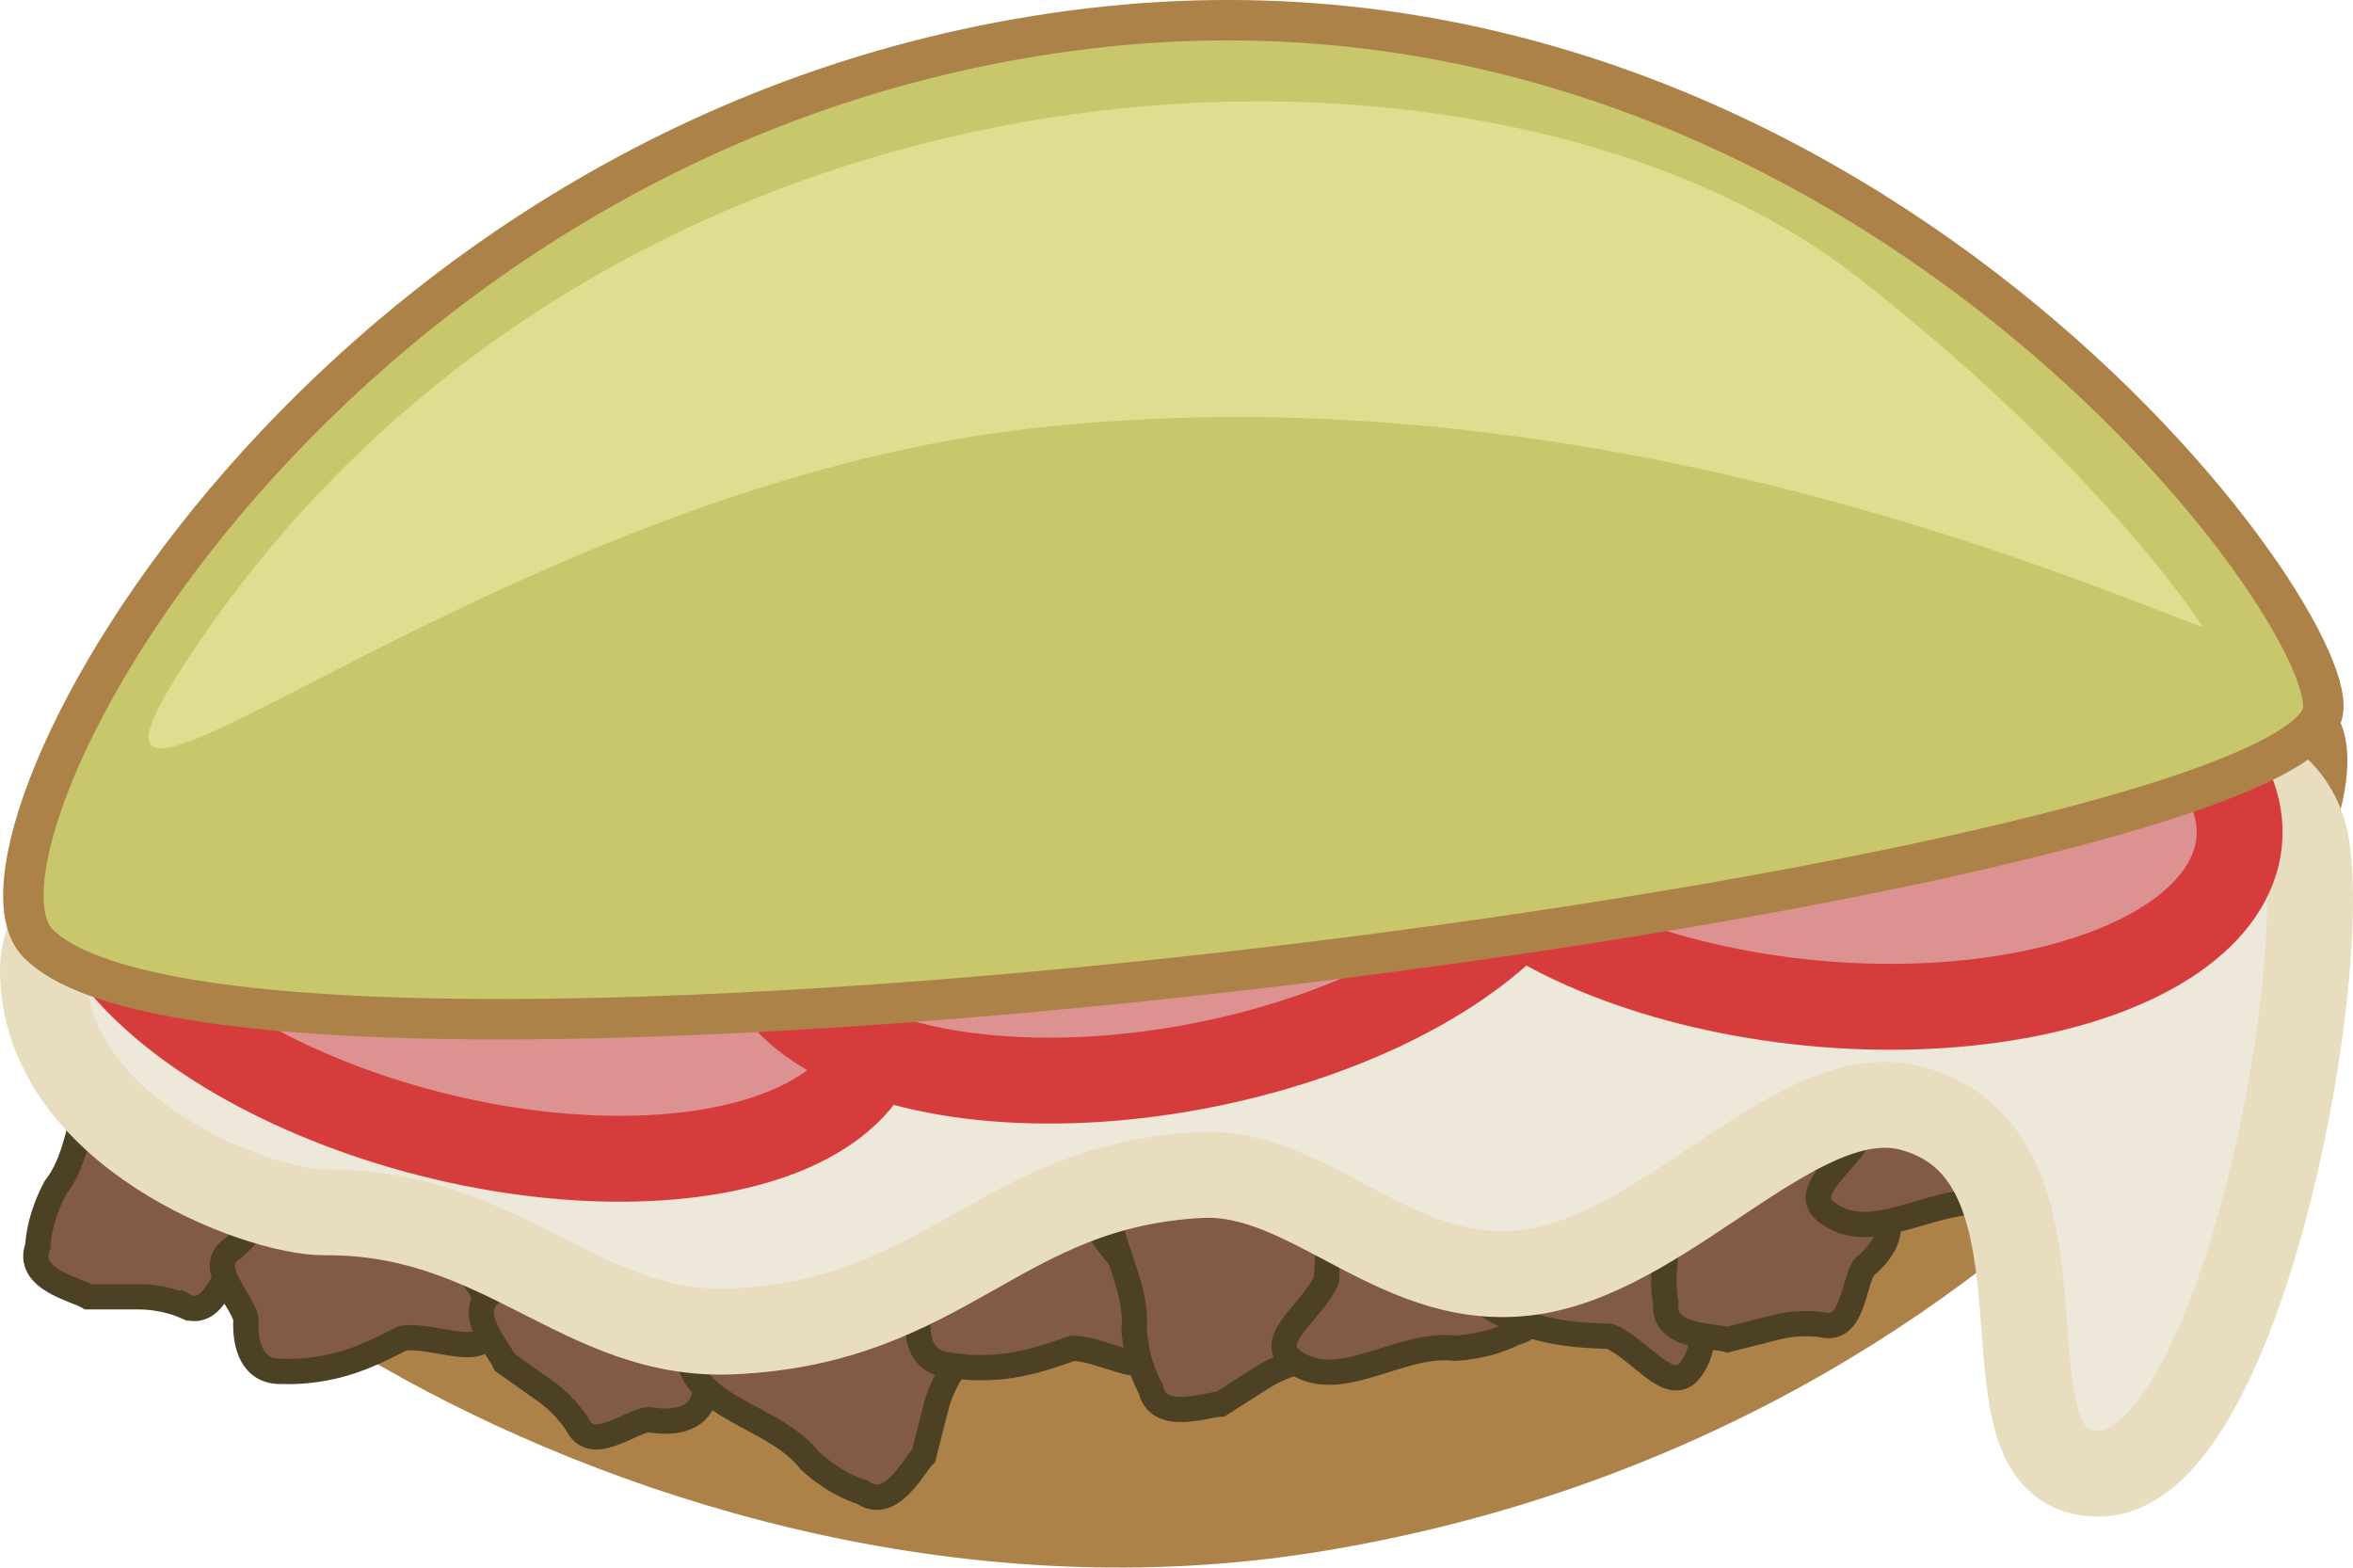 <?xml version="1.0" encoding="UTF-8"?>
<svg id="Calque_2" data-name="Calque 2" xmlns="http://www.w3.org/2000/svg" viewBox="0 0 465.65 310.23">
  <defs>
    <style>
      .cls-1 {
        fill: #c9c76b;
        stroke-width: 8px;
      }

      .cls-1, .cls-2, .cls-3, .cls-4, .cls-5 {
        stroke-miterlimit: 10;
      }

      .cls-1, .cls-4 {
        stroke: #ad8249;
      }

      .cls-2 {
        fill: #ede8da;
        stroke: #e8ddbf;
      }

      .cls-2, .cls-3 {
        stroke-width: 17px;
      }

      .cls-3 {
        fill: #dd9292;
        stroke: #d63c3c;
      }

      .cls-4 {
        fill: #ad8249;
      }

      .cls-4, .cls-5 {
        stroke-width: 5px;
      }

      .cls-5 {
        fill: #825b48;
        stroke: #4c4025;
      }

      .cls-6 {
        fill: #e0dc90;
      }
    </style>
  </defs>
  <g id="Dessous">
    <path class="cls-4" d="M17.69,200.37c-19.95,26.74,108,125.99,242.8,104.27,144.53-23.29,216.35-141.74,199-163-17.35-21.26-412.48,19.42-441.8,58.73Z"/>
  </g>
  <g id="Garniture">
    <g>
      <path class="cls-5" d="M36.44,258.4s-3.95-1.76-8.95-1.76h-10c-2.5-1.5-12.5-3.5-10-10,0,0,0-5,3.45-11.55,7.05-8.95,4.05-24.95,15.05-28.95,6-2,6,9,9.77,14.15,2.4,1.64,4.76,3.25,6.92,5.03,4.31,3.56,7.81,7.81,10.31,12.81,3,5-1,9-5.64,11.19-1.86,1.54-2.86,4.77-5.36,7.72-1.55,1.88-3.52,2.47-5.54,1.35Z"/>
      <path class="cls-5" d="M45.95,247.15s3.44-2.63,5.84-7.01l4.79-8.78c2.51-1.47,9.06-9.29,13.57-3.98,0,0,4.39,2.4,8.48,8.56,4.47,10.48,19.95,15.52,18.19,27.09-1.12,6.22-10.77,.95-17.11,1.79-2.59,1.32-5.14,2.62-7.73,3.66-5.19,2.08-10.6,3.11-16.19,2.91-5.83,.24-7.42-5.19-7.11-10.31-.46-2.37-2.81-4.8-4.21-8.41-.9-2.26-.48-4.27,1.47-5.51Z"/>
      <path class="cls-5" d="M114.33,282.02s-2.21-3.72-6.28-6.62l-8.15-5.79c-1.17-2.67-8.17-10.09-2.37-13.94,0,0,2.89-4.08,9.5-7.42,10.93-3.22,17.74-18,29.03-14.89,6.05,1.84-.32,10.81-.22,17.2,1.01,2.73,2,5.41,2.73,8.11,1.45,5.4,1.85,10.89,.99,16.42-.45,5.81-6.02,6.76-11.07,5.86-2.41,.18-5.09,2.23-8.84,3.19-2.35,.63-4.3-.02-5.3-2.11Z"/>
      <path class="cls-5" d="M189.18,270.15s-2.68,3.4-3.92,8.24l-2.47,9.69c-2.07,2.05-6.48,11.25-12.16,7.22,0,0-4.85-1.23-10.34-6.19-6.93-9.04-23.17-10.09-24.33-21.73-.46-6.31,10.2-3.59,16.13-5.97,2.18-1.92,4.33-3.81,6.59-5.46,4.52-3.3,9.5-5.64,14.96-6.83,5.59-1.67,8.47,3.19,9.45,8.23,1.03,2.18,3.91,3.95,6.16,7.1,1.43,1.97,1.53,4.02-.06,5.71Z"/>
      <path class="cls-5" d="M181.17,244.76s3.76-2.14,6.73-6.16l5.94-8.05c2.69-1.12,10.24-7.98,13.98-2.11,0,0,4.02,2.97,7.25,9.63,3.02,10.99,17.67,18.07,14.36,29.3-1.95,6.02-10.8-.51-17.19-.54-2.75,.96-5.44,1.9-8.16,2.58-5.43,1.36-10.92,1.65-16.43,.69-5.8-.55-6.65-6.15-5.66-11.18-.13-2.41-2.14-5.13-3.03-8.9-.59-2.36,.1-4.3,2.2-5.26Z"/>
      <path class="cls-5" d="M258.47,269.18s-4.28,.64-8.5,3.32l-8.44,5.37c-2.91,.08-12.42,3.76-13.81-3.07,0,0-2.69-4.22-3.29-11.6,1.14-11.34-9.98-23.22-2.85-32.5,3.99-4.91,9.89,4.37,15.84,6.69,2.91,.09,5.76,.19,8.54,.53,5.55,.69,10.79,2.39,15.58,5.27,5.22,2.61,3.99,8.13,1.25,12.47-.74,2.3,.15,5.56-.38,9.39-.3,2.42-1.64,3.97-3.95,4.12Z"/>
      <path class="cls-5" d="M294.68,232.91s.55,4.29,3.15,8.56c2.6,4.27,5.2,8.54,5.2,8.54,.02,2.92,3.51,12.5-3.34,13.74,0,0-4.27,2.6-11.66,3.06-11.31-1.37-23.42,9.51-32.55,2.2-4.83-4.09,4.57-9.8,7.01-15.71,.15-2.9,.3-5.76,.7-8.52,.8-5.54,2.61-10.74,5.58-15.47,2.71-5.16,8.21-3.83,12.49-1,2.28,.79,5.56-.03,9.39,.57,2.41,.35,3.94,1.72,4.04,4.03Z"/>
      <path class="cls-5" d="M297.8,232.54s4.29-.6,8.52-3.26l8.48-5.3c2.91-.05,12.45-3.66,13.78,3.17,0,0,2.65,4.24,3.2,11.62-1.23,11.33,9.8,23.3,2.59,32.52-4.03,4.88-9.86-4.45-15.79-6.82-2.91-.11-5.76-.23-8.53-.6-5.55-.73-10.77-2.48-15.54-5.39-5.2-2.65-3.93-8.16-1.15-12.48,.76-2.29-.1-5.56,.45-9.39,.32-2.41,1.67-3.96,3.98-4.08Z"/>
      <path class="cls-5" d="M360.63,262.17s-4.26-.74-9.11,.49l-9.69,2.45c-2.79-.84-12.98-.33-12.15-7.24,0,0-1.23-4.85,.51-12.04,4.64-10.4-2.19-25.18,7.49-31.75,5.33-3.41,8.02,7.25,12.94,11.33,2.73,1,5.41,1.99,7.94,3.18,5.05,2.4,9.49,5.66,13.14,9.89,4.13,4.11,1.24,8.97-2.72,12.23-1.43,1.95-1.61,5.32-3.31,8.8-1.04,2.2-2.8,3.26-5.04,2.67Z"/>
      <path class="cls-5" d="M401.03,204.28s.47,4.3,2.99,8.62l5.04,8.64c-.04,2.92,3.27,12.56-3.6,13.67,0,0-4.32,2.52-11.72,2.84-11.28-1.59-23.59,9.06-32.59,1.57-4.75-4.18,4.75-9.72,7.31-15.57,.21-2.9,.41-5.75,.87-8.51,.91-5.52,2.82-10.68,5.88-15.36,2.81-5.11,8.28-3.67,12.51-.76,2.27,.83,5.56,.07,9.37,.74,2.4,.4,3.91,1.79,3.96,4.11Z"/>
      <path class="cls-2" d="M8.5,191.94c0-32.65,89.6-18.46,97.04-9.12,7.44,9.35,38.15,3.45,50.87-4.78,12.72-8.23,60.71-15.29,71.58-9.51,10.87,5.78,50.59-.51,71.53-6.72,20.95-6.21,35.57-21.59,55.83-14.48,20.25,7.11,11.88,10.41,27.28,5.19,15.4-5.21,69.43-13.85,73.86,15.13,4.43,28.99-13.93,123.46-41,123.99-27.07,.53-1-62-36.8-72.21-21.97-6.27-47.2,27.21-74.32,32.09-27.22,4.9-44.56-20.14-66.85-18.98-40.03,2.1-50.03,29.1-92.73,30.95-29.72,1.29-45.3-23.86-80.56-23.57-13.04,.11-55.73-15.86-55.73-48Z"/>
      <ellipse class="cls-3" cx="94.99" cy="185.64" rx="40" ry="81.5" transform="translate(-108.36 231.84) rotate(-75.7)"/>
      <ellipse class="cls-3" cx="229.99" cy="171.64" rx="81.5" ry="40" transform="translate(-28.54 47.06) rotate(-11.01)"/>
      <ellipse class="cls-3" cx="361.99" cy="158.64" rx="40" ry="81.5" transform="translate(168.74 503.4) rotate(-84.39)"/>
    </g>
  </g>
  <g id="Dessus">
    <path class="cls-1" d="M215.49,5.64c152.01-18.12,250.43,119.19,244,136-13,34-412,86-452,45C-11.48,167.2,64.49,23.64,215.49,5.64Z"/>
    <path class="cls-6" d="M367.99,55.14C293.99-2.86,121.38,4.06,37.99,129.14,0,186.14,93.99,97.7,202.99,84.92s206,29.22,233,39.22c0,0-19.76-31.19-68-69Z"/>
  </g>
</svg>